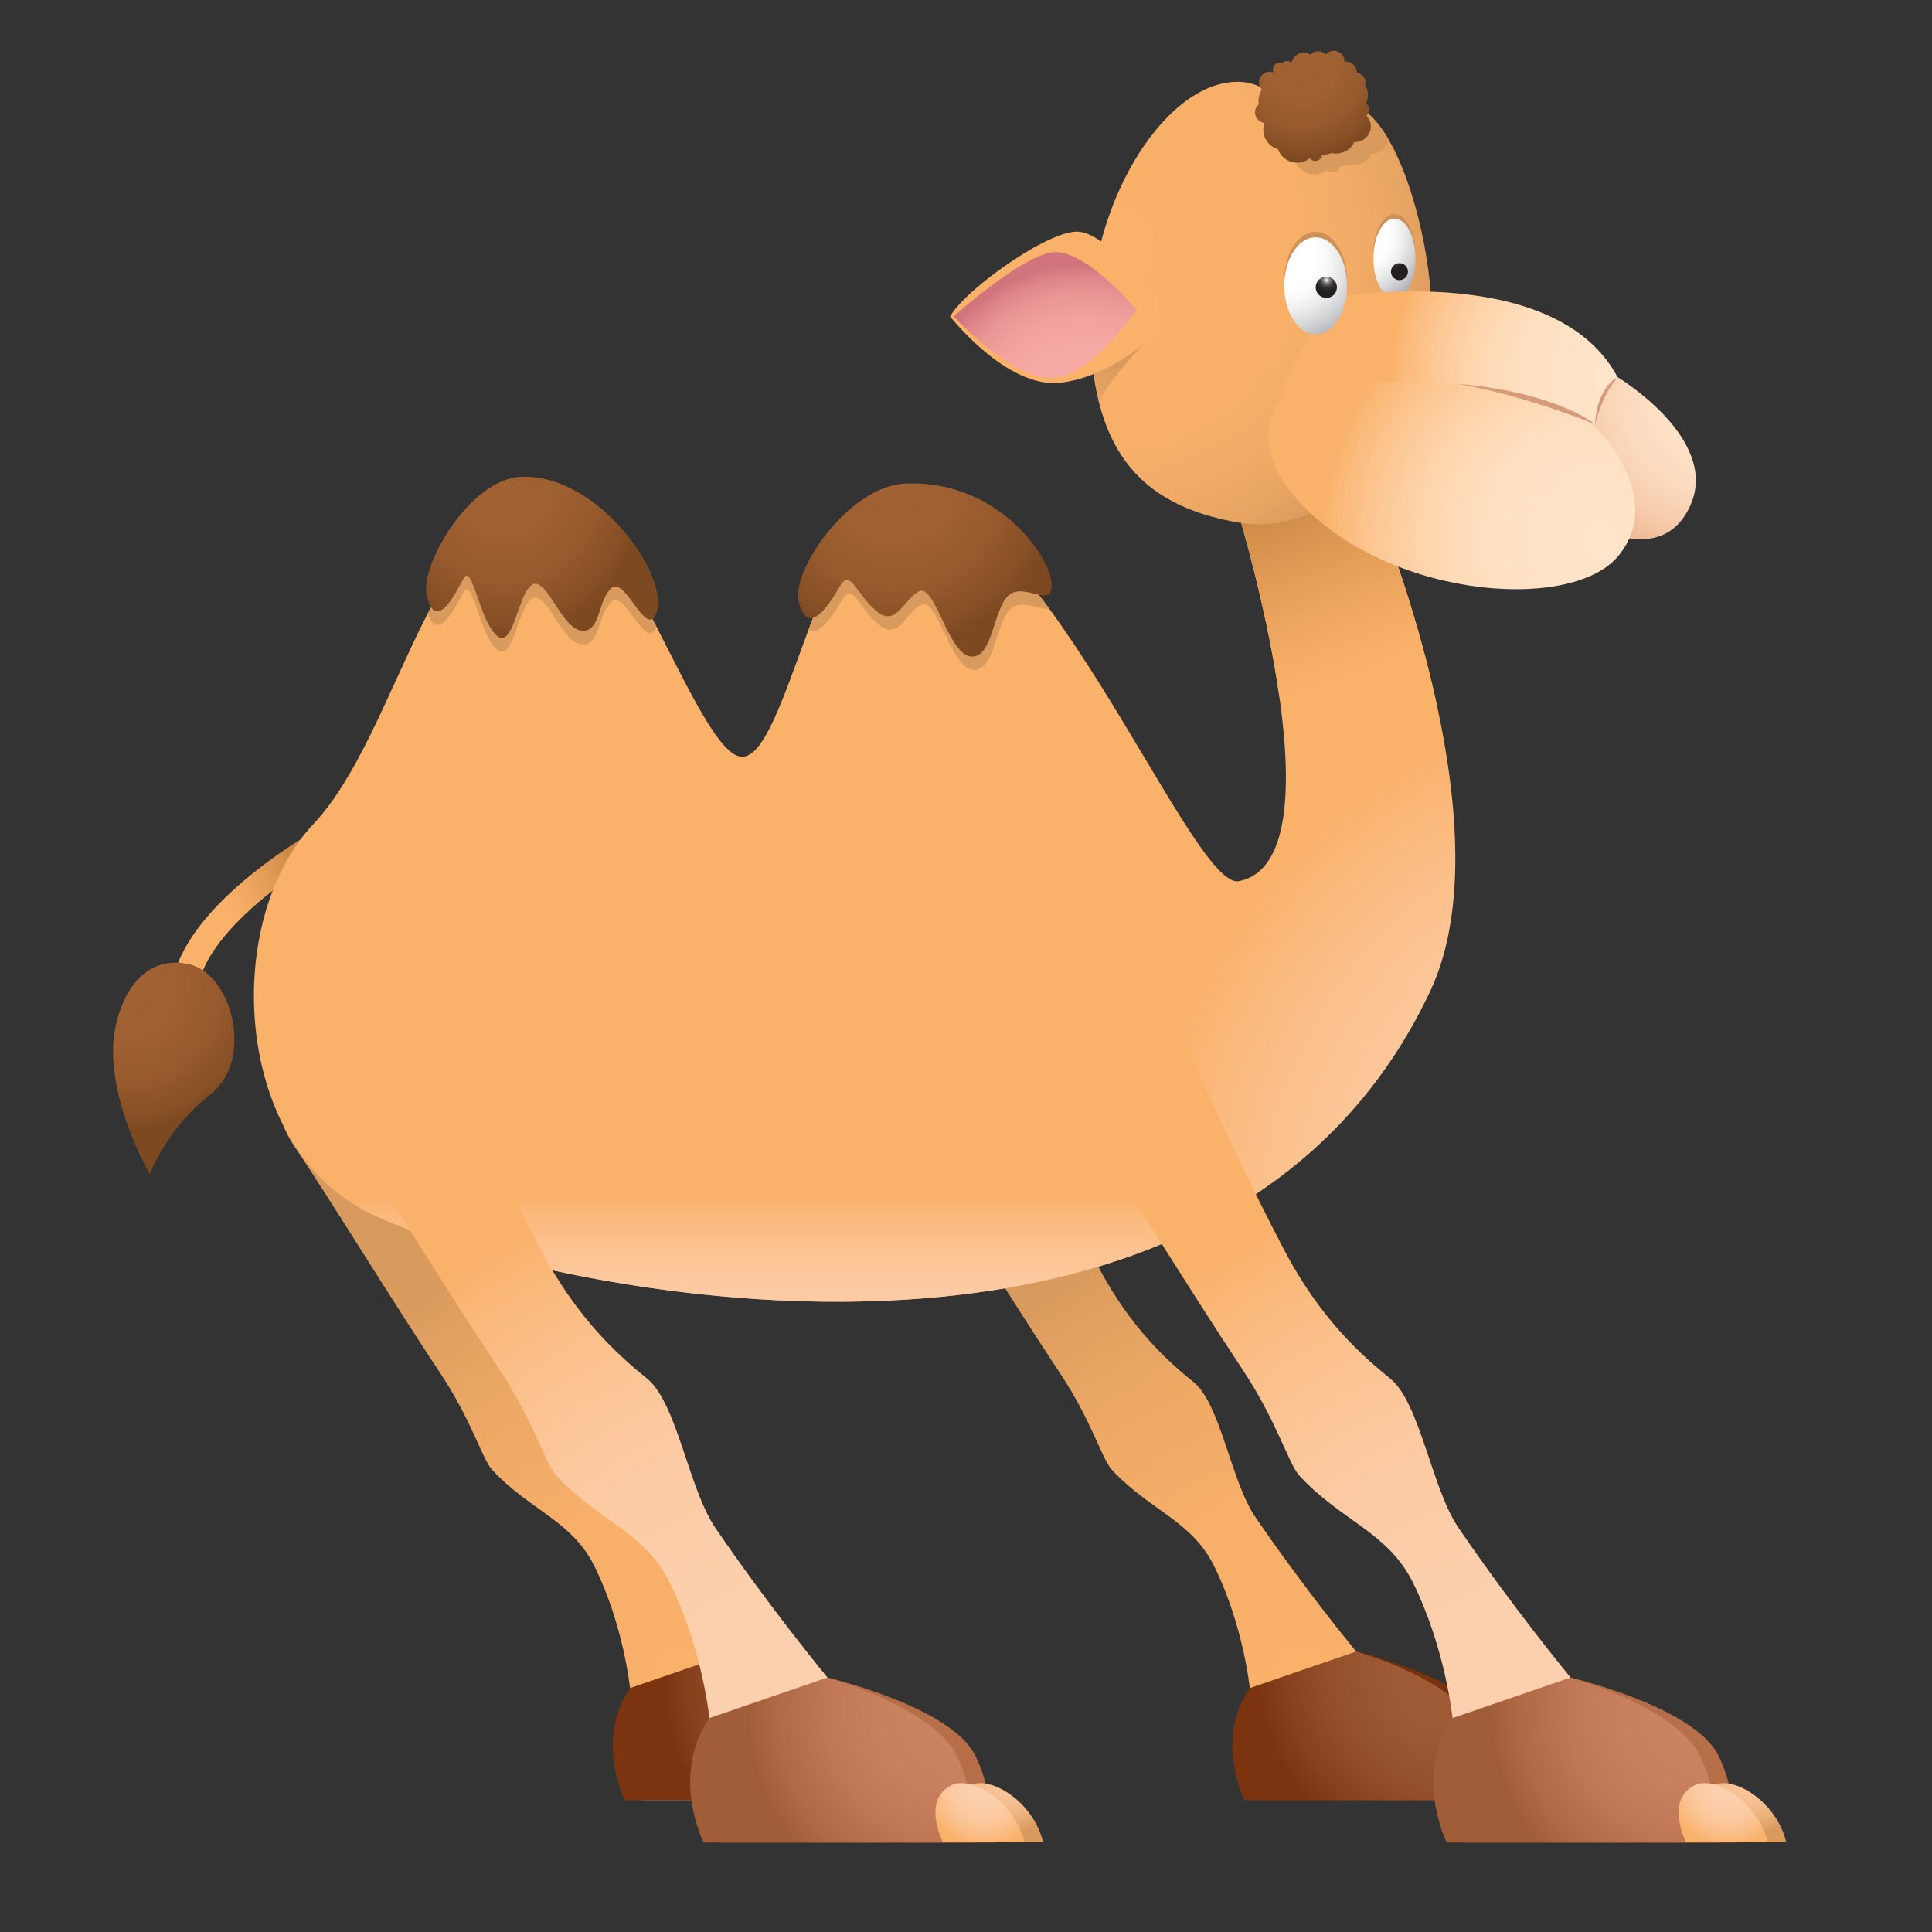 <?xml version="1.0" encoding="utf-8"?>
<!-- Generator: Adobe Illustrator 14.0.0, SVG Export Plug-In . SVG Version: 6.00 Build 43363)  -->
<!DOCTYPE svg PUBLIC "-//W3C//DTD SVG 1.1//EN" "http://www.w3.org/Graphics/SVG/1.1/DTD/svg11.dtd">
<svg version="1.1" id="图层_1" xmlns="http://www.w3.org/2000/svg" xmlns:xlink="http://www.w3.org/1999/xlink" x="0px" y="0px"
	 width="50px" height="50px" viewBox="0 0 50 50" enable-background="new 0 0 50 50" xml:space="preserve">
<rect x="0" y="0" width="50" height="50" fill="#333333" stroke="none"/>
<g>
	
		<linearGradient id="SVGID_1_" gradientUnits="userSpaceOnUse" x1="-191.256" y1="75.916" x2="-189.658" y2="75.152" gradientTransform="matrix(1.186 0 0 1.186 232.794 -66.304)">
		<stop  offset="0" style="stop-color:#FAB16A"/>
		<stop  offset="0.31" style="stop-color:#F1A962"/>
		<stop  offset="0.824" style="stop-color:#D7934E"/>
		<stop  offset="1" style="stop-color:#CD8A46"/>
	</linearGradient>
	<path fill="url(#SVGID_1_)" d="M4.547,25.094l0.639,0.203c0.529-1.665,3.359-3.256,3.388-3.27L8.248,21.44
		C8.122,21.51,5.156,23.175,4.547,25.094z"/>
	
		<radialGradient id="SVGID_2_" cx="-173.742" cy="109.599" r="4.635" gradientTransform="matrix(1.069 0 0 1.069 224.325 -73.552)" gradientUnits="userSpaceOnUse">
		<stop  offset="0" style="stop-color:#7B340F"/>
		<stop  offset="0.452" style="stop-color:#79310D"/>
		<stop  offset="0.788" style="stop-color:#712807"/>
		<stop  offset="1" style="stop-color:#681D00"/>
	</radialGradient>
	<path fill="url(#SVGID_2_)" d="M35.098,42.741c0,0,2.867,0.679,3.438,1.809c0.442,0.875,0.453,2.04,0.453,2.04h-6.348
		c0,0-0.786-1.571,0.136-2.902c0.923-1.328,1.679-0.518,1.679-0.518L35.098,42.741z"/>
	
		<radialGradient id="SVGID_3_" cx="-149.051" cy="89.77" r="1.289" gradientTransform="matrix(1.069 0 0 1.069 198.643 -50.87)" gradientUnits="userSpaceOnUse">
		<stop  offset="0" style="stop-color:#E6E7E8"/>
		<stop  offset="0.355" style="stop-color:#E3E4E5"/>
		<stop  offset="0.619" style="stop-color:#DADBDC"/>
		<stop  offset="0.852" style="stop-color:#CACBCD"/>
		<stop  offset="1" style="stop-color:#BBBDBF"/>
	</radialGradient>
	<path fill="url(#SVGID_3_)" d="M38.418,45.255c0.477-0.236,1.483,0.377,1.708,1.331h-1.903
		C38.223,46.586,37.723,45.604,38.418,45.255z"/>
	
		<radialGradient id="SVGID_4_" cx="-164.31" cy="92.179" r="4.576" gradientTransform="matrix(1.186 0 0 1.186 232.794 -66.304)" gradientUnits="userSpaceOnUse">
		<stop  offset="0" style="stop-color:#A15C38"/>
		<stop  offset="0.361" style="stop-color:#9E5935"/>
		<stop  offset="0.63" style="stop-color:#95502C"/>
		<stop  offset="0.868" style="stop-color:#87401C"/>
		<stop  offset="1" style="stop-color:#7B340F"/>
	</radialGradient>
	<path fill="url(#SVGID_4_)" d="M35.098,42.741c0,0,2.434,0.679,3.004,1.809c0.442,0.875,0.454,2.04,0.454,2.04h-6.349
		c0,0-0.786-1.571,0.137-2.902c0.923-1.328,1.98-1.328,1.98-1.328L35.098,42.741z"/>
	
		<radialGradient id="SVGID_5_" cx="-167.902" cy="92.453" r="10.078" gradientTransform="matrix(1.186 0 0 1.186 232.794 -66.304)" gradientUnits="userSpaceOnUse">
		<stop  offset="0" style="stop-color:#FAB16A"/>
		<stop  offset="0.389" style="stop-color:#F7AF69"/>
		<stop  offset="0.678" style="stop-color:#EEA965"/>
		<stop  offset="0.933" style="stop-color:#DE9E5F"/>
		<stop  offset="1" style="stop-color:#D89A5D"/>
	</radialGradient>
	<path fill="url(#SVGID_5_)" d="M25.547,26.651c0,0,1.402,3.326,2.876,6.129c0.853,1.623,1.831,2.472,2.472,2.994
		c0.692,0.564,0.966,2.567,1.587,3.477c1.306,1.911,2.616,3.49,2.616,3.49l-2.754,0.946c0,0-0.162-1.614-0.919-3.15
		c-0.586-1.19-1.662-1.436-2.645-2.494c-0.267-0.286-0.519-1.257-1.346-2.503c-1.299-1.954-2.888-4.564-3.78-5.877
		C22.191,27.512,25.547,26.651,25.547,26.651z"/>
	
		<radialGradient id="SVGID_6_" cx="-149.562" cy="90.004" r="1.333" gradientTransform="matrix(1.069 0 0 1.069 198.643 -50.87)" gradientUnits="userSpaceOnUse">
		<stop  offset="0" style="stop-color:#FFFFFF"/>
		<stop  offset="0.343" style="stop-color:#FCFCFC"/>
		<stop  offset="0.598" style="stop-color:#F3F3F3"/>
		<stop  offset="0.823" style="stop-color:#E3E4E4"/>
		<stop  offset="1" style="stop-color:#D0D2D3"/>
	</radialGradient>
	<path fill="url(#SVGID_6_)" d="M37.984,45.255c0.476-0.236,1.484,0.377,1.708,1.331h-1.904
		C37.788,46.586,37.288,45.604,37.984,45.255z"/>
	
		<radialGradient id="SVGID_7_" cx="-135.689" cy="109.599" r="4.636" gradientTransform="matrix(1.069 0 0 1.069 167.614 -73.552)" gradientUnits="userSpaceOnUse">
		<stop  offset="0" style="stop-color:#A6A8AB"/>
		<stop  offset="0.477" style="stop-color:#A3A5A8"/>
		<stop  offset="0.832" style="stop-color:#9A9C9F"/>
		<stop  offset="1" style="stop-color:#929497"/>
	</radialGradient>
	<path fill="url(#SVGID_7_)" d="M19.059,42.741c0,0,2.868,0.679,3.439,1.809c0.441,0.875,0.454,2.04,0.454,2.04h-6.348
		c0,0-0.786-1.571,0.136-2.902c0.922-1.328,1.678-0.518,1.678-0.518L19.059,42.741z"/>
	
		<radialGradient id="SVGID_8_" cx="-112.175" cy="89.77" r="1.289" gradientTransform="matrix(1.069 0 0 1.069 143.689 -50.87)" gradientUnits="userSpaceOnUse">
		<stop  offset="0" style="stop-color:#E6E7E8"/>
		<stop  offset="0.355" style="stop-color:#E3E4E5"/>
		<stop  offset="0.619" style="stop-color:#DADBDC"/>
		<stop  offset="0.852" style="stop-color:#CACBCD"/>
		<stop  offset="1" style="stop-color:#BBBDBF"/>
	</radialGradient>
	<path fill="url(#SVGID_8_)" d="M22.876,45.255c0.476-0.236,1.484,0.377,1.708,1.331h-1.904
		C22.681,46.586,22.181,45.604,22.876,45.255z"/>
	
		<radialGradient id="SVGID_9_" cx="-134.659" cy="109.601" r="4.632" gradientTransform="matrix(1.069 0 0 1.069 166.08 -73.552)" gradientUnits="userSpaceOnUse">
		<stop  offset="0" style="stop-color:#A15C38"/>
		<stop  offset="0.361" style="stop-color:#9E5935"/>
		<stop  offset="0.63" style="stop-color:#95502C"/>
		<stop  offset="0.868" style="stop-color:#87401C"/>
		<stop  offset="1" style="stop-color:#7B340F"/>
	</radialGradient>
	<path fill="url(#SVGID_9_)" d="M19.059,42.741c0,0,2.435,0.679,3.005,1.809c0.441,0.875,0.454,2.04,0.454,2.04h-6.348
		c0,0-0.786-1.571,0.136-2.902c0.922-1.328,1.98-1.328,1.98-1.328L19.059,42.741z"/>
	
		<radialGradient id="SVGID_10_" cx="-133.615" cy="92.453" r="10.074" gradientTransform="matrix(1.186 0 0 1.186 176.085 -66.304)" gradientUnits="userSpaceOnUse">
		<stop  offset="0" style="stop-color:#FAB16A"/>
		<stop  offset="0.389" style="stop-color:#F7AF69"/>
		<stop  offset="0.678" style="stop-color:#EEA965"/>
		<stop  offset="0.933" style="stop-color:#DE9E5F"/>
		<stop  offset="1" style="stop-color:#D89A5D"/>
	</radialGradient>
	<path fill="url(#SVGID_10_)" d="M9.508,26.651c0,0,1.402,3.326,2.876,6.129c0.853,1.623,1.831,2.472,2.473,2.994
		c0.69,0.564,0.964,2.567,1.586,3.477c1.305,1.911,2.615,3.49,2.615,3.49l-2.753,0.946c0,0-0.162-1.614-0.919-3.15
		c-0.586-1.19-1.663-1.436-2.645-2.494c-0.266-0.286-0.518-1.257-1.346-2.503c-1.298-1.954-2.887-4.564-3.78-5.877
		C6.152,27.512,9.508,26.651,9.508,26.651z"/>
	
		<radialGradient id="SVGID_11_" cx="-111.509" cy="90.004" r="1.333" gradientTransform="matrix(1.069 0 0 1.069 141.933 -50.87)" gradientUnits="userSpaceOnUse">
		<stop  offset="0" style="stop-color:#FFFFFF"/>
		<stop  offset="0.343" style="stop-color:#FCFCFC"/>
		<stop  offset="0.598" style="stop-color:#F3F3F3"/>
		<stop  offset="0.823" style="stop-color:#E3E4E4"/>
		<stop  offset="1" style="stop-color:#D0D2D3"/>
	</radialGradient>
	<path fill="url(#SVGID_11_)" d="M21.946,45.255c0.476-0.236,1.483,0.377,1.707,1.331H21.75
		C21.75,46.586,21.25,45.604,21.946,45.255z"/>
	
		<radialGradient id="SVGID_12_" cx="-182.764" cy="114.454" r="4.634" gradientTransform="matrix(1.186 0 0 1.186 261.298 -91.479)" gradientUnits="userSpaceOnUse">
		<stop  offset="0" style="stop-color:#B77049"/>
		<stop  offset="0.46" style="stop-color:#B46D47"/>
		<stop  offset="0.802" style="stop-color:#AB653F"/>
		<stop  offset="1" style="stop-color:#A15C38"/>
	</radialGradient>
	<path fill="url(#SVGID_12_)" d="M40.647,43.415c0,0,3.183,0.75,3.818,2.005c0.488,0.972,0.502,2.265,0.502,2.265h-7.045
		c0,0-0.873-1.744,0.15-3.22c1.023-1.477,1.863-0.576,1.863-0.576L40.647,43.415z"/>
	
		<radialGradient id="SVGID_13_" cx="-158.072" cy="94.625" r="1.288" gradientTransform="matrix(1.186 0 0 1.186 232.794 -66.304)" gradientUnits="userSpaceOnUse">
		<stop  offset="0" style="stop-color:#FBC69A"/>
		<stop  offset="0.31" style="stop-color:#F9C497"/>
		<stop  offset="0.54" style="stop-color:#F4BD8E"/>
		<stop  offset="0.745" style="stop-color:#EBB17D"/>
		<stop  offset="0.933" style="stop-color:#DEA167"/>
		<stop  offset="1" style="stop-color:#D89A5D"/>
	</radialGradient>
	<path fill="url(#SVGID_13_)" d="M44.333,46.204c0.529-0.264,1.648,0.42,1.896,1.476h-2.113
		C44.116,47.68,43.562,46.59,44.333,46.204z"/>
	
		<radialGradient id="SVGID_14_" cx="-181.735" cy="114.454" r="4.634" gradientTransform="matrix(1.186 0 0 1.186 259.595 -91.479)" gradientUnits="userSpaceOnUse">
		<stop  offset="0" style="stop-color:#CB8361"/>
		<stop  offset="0.358" style="stop-color:#C8805E"/>
		<stop  offset="0.624" style="stop-color:#BF7755"/>
		<stop  offset="0.86" style="stop-color:#AF6945"/>
		<stop  offset="1" style="stop-color:#A15C38"/>
	</radialGradient>
	<path fill="url(#SVGID_14_)" d="M40.647,43.415c0,0,2.702,0.75,3.336,2.005c0.49,0.972,0.502,2.265,0.502,2.265h-7.044
		c0,0-0.872-1.744,0.151-3.22c1.022-1.477,2.197-1.477,2.197-1.477L40.647,43.415z"/>
	
		<radialGradient id="SVGID_15_" cx="-182.255" cy="103.938" r="11.797" gradientTransform="matrix(1.186 0 0 1.186 259.595 -91.479)" gradientUnits="userSpaceOnUse">
		<stop  offset="0" style="stop-color:#FCD0AF"/>
		<stop  offset="0.295" style="stop-color:#FCCFAC"/>
		<stop  offset="0.515" style="stop-color:#FCCAA3"/>
		<stop  offset="0.71" style="stop-color:#FBC392"/>
		<stop  offset="0.89" style="stop-color:#FBB97C"/>
		<stop  offset="1" style="stop-color:#FAB16A"/>
	</radialGradient>
	<path fill="url(#SVGID_15_)" d="M31.887,12.736c0,0,3.014,9.512,0.173,10.069c-1.275,0.25-5.444-10.743-8.938-9.847
		c-1.945,0.499-2.769,6.627-3.915,6.627c-1.146,0-3.125-6.771-4.958-6.667c-3.079,0.171-3.927,6.063-6.135,8.405
		c-2.346,2.49-2.085,8.157,1.257,9.97c3.342,1.815,21.964,6.438,27.645-5.646c2.195-4.67-1.893-13.756-1.893-13.756L31.887,12.736z"
		/>
	
		<linearGradient id="SVGID_16_" gradientUnits="userSpaceOnUse" x1="-178.794" y1="86.291" x2="-178.794" y2="81.983" gradientTransform="matrix(1.186 0 0 1.186 232.794 -66.304)">
		<stop  offset="0" style="stop-color:#FCD0AF"/>
		<stop  offset="0.295" style="stop-color:#FCCFAC"/>
		<stop  offset="0.515" style="stop-color:#FCCAA3"/>
		<stop  offset="0.71" style="stop-color:#FBC392"/>
		<stop  offset="0.89" style="stop-color:#FBB97C"/>
		<stop  offset="1" style="stop-color:#FAB16A"/>
	</linearGradient>
	<path fill="url(#SVGID_16_)" d="M30.113,28.917L9.319,28.349v2.915c0.018,0.009,0.035,0.021,0.052,0.029
		c2.653,1.442,14.937,4.651,22.729-0.134L30.113,28.917z"/>
	
		<linearGradient id="SVGID_17_" gradientUnits="userSpaceOnUse" x1="-166.688" y1="70.585" x2="-168.124" y2="66.816" gradientTransform="matrix(1.186 0 0 1.186 232.794 -66.304)">
		<stop  offset="0" style="stop-color:#FAB16A"/>
		<stop  offset="0.31" style="stop-color:#F1A962"/>
		<stop  offset="0.824" style="stop-color:#D7934E"/>
		<stop  offset="1" style="stop-color:#CD8A46"/>
	</linearGradient>
	<path fill="url(#SVGID_17_)" d="M35.123,11.891l-3.236,0.845c0,0,0.856,2.704,1.225,5.313l4.077,0.212
		C36.453,14.851,35.123,11.891,35.123,11.891z"/>
	<path fill="#D89A5D" d="M11.074,15.87c0.236,0.784,0.712-0.145,0.922-0.545c0.221-0.418,0.403,1.044,0.843,1.464
		c0.441,0.418,0.553-1.044,0.921-1.296c0.368-0.251,0.755,1.097,1.27,1.18c0.515,0.083,0.421-0.76,0.789-1.095
		c0.366-0.335,0.901,1.33,1.167,0.64c-0.867-1.681-1.821-3.351-2.738-3.299C12.835,12.997,11.894,14.278,11.074,15.87z"/>
	<path fill="#D89A5D" d="M22.738,16.161c0.503,0.419,0.671-0.251,1.089-0.504c0.421-0.251,0.756,1.594,1.343,1.678
		c0.587,0.083,0.587-1.258,1.006-1.593c0.294-0.235,0.753,0.065,0.972,0.003c-1.312-1.786-2.716-3.122-4.027-2.787
		c-0.94,0.242-1.618,1.796-2.197,3.34c0.287,0.212,0.692-0.479,0.891-0.808C22.068,15.07,22.235,15.742,22.738,16.161z"/>
	
		<radialGradient id="SVGID_18_" cx="-181.392" cy="85.846" r="3.747" gradientTransform="matrix(1.186 0 0 1.186 259.595 -91.479)" gradientUnits="userSpaceOnUse">
		<stop  offset="0" style="stop-color:#FFE5CA"/>
		<stop  offset="0.314" style="stop-color:#FEE2C7"/>
		<stop  offset="0.547" style="stop-color:#FBDABE"/>
		<stop  offset="0.754" style="stop-color:#F6CDAD"/>
		<stop  offset="0.945" style="stop-color:#EFBA97"/>
		<stop  offset="1" style="stop-color:#EDB38F"/>
	</radialGradient>
	<path fill="url(#SVGID_18_)" d="M41.862,9.76c0,0,2.652,1.593,1.888,3.312c-0.764,1.719-2.788,0.407-2.788,0.407l-0.269-3.671
		L41.862,9.76z"/>
	<path fill="#D79B7A" d="M41.28,10.98c0,0,0.204-0.813,0.553-1.162c-0.639-0.146-0.959,0.349-0.959,0.349L41.28,10.98z"/>
	
		<radialGradient id="SVGID_19_" cx="-194.694" cy="82.564" r="7.34" gradientTransform="matrix(1.186 0 0 1.186 259.595 -91.479)" gradientUnits="userSpaceOnUse">
		<stop  offset="0" style="stop-color:#FAB16A"/>
		<stop  offset="0.559" style="stop-color:#F8B069"/>
		<stop  offset="0.76" style="stop-color:#F1AB67"/>
		<stop  offset="0.903" style="stop-color:#E6A362"/>
		<stop  offset="1" style="stop-color:#D89A5D"/>
	</radialGradient>
	<path fill="url(#SVGID_19_)" d="M34.105,2.845c1.813-1.208,2.941,3.233,2.941,5.228c0,3.19-2.528,5.858-4.948,5.458
		c-2.69-0.442-3.877-1.995-3.877-5.186c0-3.191,1.999-6.313,3.88-6.226C33.02,2.162,33.584,3.195,34.105,2.845z"/>
	<path fill="#D89A5D" d="M35.516,3.98c0.22,0,0.396-0.173,0.408-0.391c-0.479-0.806-1.093-1.227-1.818-0.745
		c-0.315,0.211-0.646-0.082-1.06-0.355c0.011,0.049,0.03,0.094,0.063,0.131c-0.056,0.084-0.089,0.185-0.089,0.294
		c0,0.03,0.004,0.058,0.008,0.087c-0.059,0.051-0.099,0.124-0.099,0.209c0,0.143,0.11,0.256,0.25,0.272
		c-0.021,0.055-0.033,0.114-0.033,0.177c0,0.239,0.16,0.439,0.38,0.502c0.073,0.206,0.266,0.352,0.494,0.352
		c0.124,0,0.235-0.044,0.324-0.115c0.036,0.042,0.085,0.069,0.144,0.069c0.091,0,0.163-0.066,0.179-0.153
		c0.086-0.01,0.168-0.026,0.247-0.052c0.038,0.009,0.076,0.014,0.116,0.014c0.21,0,0.389-0.123,0.474-0.299
		C35.506,3.978,35.511,3.98,35.516,3.98z"/>
	<ellipse fill="#CE9258" cx="36.089" cy="6.568" rx="0.544" ry="1.028"/>
	
		<radialGradient id="SVGID_20_" cx="-210.934" cy="89.675" r="1.973" gradientTransform="matrix(0.795 0 0 0.972 203.122 -81.063)" gradientUnits="userSpaceOnUse">
		<stop  offset="0.303" style="stop-color:#FFFFFF"/>
		<stop  offset="0.432" style="stop-color:#FAFAFA"/>
		<stop  offset="0.595" style="stop-color:#EAEAEB"/>
		<stop  offset="0.777" style="stop-color:#D0D1D3"/>
		<stop  offset="0.971" style="stop-color:#ACAEB1"/>
		<stop  offset="1" style="stop-color:#A6A8AB"/>
	</radialGradient>
	<ellipse fill="url(#SVGID_20_)" cx="36.089" cy="6.687" rx="0.544" ry="1.029"/>
	<g>
		
			<radialGradient id="SVGID_21_" cx="143.06" cy="-110.093" r="0.659" gradientTransform="matrix(0.448 0 0 0.448 -28.031 56.037)" gradientUnits="userSpaceOnUse">
			<stop  offset="0" style="stop-color:#FFFFFF"/>
			<stop  offset="0.058" style="stop-color:#DAD9D9"/>
			<stop  offset="0.135" style="stop-color:#AFAEAE"/>
			<stop  offset="0.218" style="stop-color:#898788"/>
			<stop  offset="0.307" style="stop-color:#6A6768"/>
			<stop  offset="0.401" style="stop-color:#504D4D"/>
			<stop  offset="0.505" style="stop-color:#3C3839"/>
			<stop  offset="0.622" style="stop-color:#2E2A2B"/>
			<stop  offset="0.764" style="stop-color:#252223"/>
			<stop  offset="1" style="stop-color:#231F20"/>
		</radialGradient>
		<circle fill="url(#SVGID_21_)" cx="36.218" cy="7.03" r="0.22"/>
	</g>
	
		<linearGradient id="SVGID_22_" gradientUnits="userSpaceOnUse" x1="-196.02" y1="86.18" x2="-194.774" y2="84.853" gradientTransform="matrix(1.186 0 0 1.186 259.595 -91.479)">
		<stop  offset="0" style="stop-color:#FAB16A"/>
		<stop  offset="1" style="stop-color:#D89A5D"/>
	</linearGradient>
	<path fill="url(#SVGID_22_)" d="M28.44,10.403c0.423-0.823,1.465-1.807,1.465-1.807l-1.098-0.644l-0.585,0.47
		C28.229,9.171,28.299,9.83,28.44,10.403z"/>
	<path fill="#FAB16A" d="M29.952,7.714c0,0-1.264-1.646-2.026-1.717s-2.957,1.502-3.337,2.193c0,0,1.453,1.86,2.837,1.717
		c1.382-0.144,2.598-1.359,2.598-1.359L29.952,7.714z"/>
	
		<radialGradient id="SVGID_23_" cx="-183.963" cy="88.932" r="6.125" gradientTransform="matrix(1.186 0 0 1.186 259.595 -91.479)" gradientUnits="userSpaceOnUse">
		<stop  offset="0" style="stop-color:#FFE5CA"/>
		<stop  offset="0.26" style="stop-color:#FFE3C7"/>
		<stop  offset="0.453" style="stop-color:#FEDEBE"/>
		<stop  offset="0.624" style="stop-color:#FED6AD"/>
		<stop  offset="0.783" style="stop-color:#FCC997"/>
		<stop  offset="0.933" style="stop-color:#FBBA7A"/>
		<stop  offset="1" style="stop-color:#FAB16A"/>
	</radialGradient>
	<path fill="url(#SVGID_23_)" d="M41.28,11.039c0,0,1.853,1.811,0.61,3.339c-1.241,1.529-6.245,1.077-8.455-1.61
		c-2.107-2.561,1.963-4.148,1.963-4.148l3.48,0.327L41.28,11.039z"/>
	<path fill="#D79B7A" d="M41.28,10.98c0,0-2.381-0.987-4.414-1.162c-2.034-0.174,2.033-0.552,2.033-0.552l1.802,0.203L41.28,10.98z"
		/>
	
		<radialGradient id="SVGID_24_" cx="-183.767" cy="85.356" r="4.811" gradientTransform="matrix(1.186 0 0 1.186 259.595 -91.479)" gradientUnits="userSpaceOnUse">
		<stop  offset="0" style="stop-color:#FFE5CA"/>
		<stop  offset="0.26" style="stop-color:#FFE3C7"/>
		<stop  offset="0.453" style="stop-color:#FEDEBE"/>
		<stop  offset="0.624" style="stop-color:#FED6AD"/>
		<stop  offset="0.783" style="stop-color:#FCC997"/>
		<stop  offset="0.933" style="stop-color:#FBBA7A"/>
		<stop  offset="1" style="stop-color:#FAB16A"/>
	</radialGradient>
	<path fill="url(#SVGID_24_)" d="M34.745,7.668c0,0,5.52-0.9,7.117,2.091c-0.262,0.146-0.552,0.552-0.582,1.221
		c0,0-2.12-1.772-8.162-0.813C33.844,8.511,34.745,7.668,34.745,7.668z"/>
	<ellipse fill="#CE9258" cx="34.049" cy="7.255" rx="0.812" ry="1.255"/>
	
		<radialGradient id="SVGID_25_" cx="-193.503" cy="83.268" r="1.972" gradientTransform="matrix(1.186 0 0 1.186 262.785 -92.026)" gradientUnits="userSpaceOnUse">
		<stop  offset="0.303" style="stop-color:#FFFFFF"/>
		<stop  offset="0.432" style="stop-color:#FAFAFA"/>
		<stop  offset="0.595" style="stop-color:#EAEAEB"/>
		<stop  offset="0.777" style="stop-color:#D0D1D3"/>
		<stop  offset="0.971" style="stop-color:#ACAEB1"/>
		<stop  offset="1" style="stop-color:#A6A8AB"/>
	</radialGradient>
	<ellipse fill="url(#SVGID_25_)" cx="34.049" cy="7.397" rx="0.812" ry="1.255"/>
	
		<radialGradient id="SVGID_26_" cx="-163.009" cy="93.478" r="12.182" gradientTransform="matrix(1.186 0 0 1.186 232.794 -66.304)" gradientUnits="userSpaceOnUse">
		<stop  offset="0" style="stop-color:#FCD0AF"/>
		<stop  offset="0.295" style="stop-color:#FCCFAC"/>
		<stop  offset="0.515" style="stop-color:#FCCAA3"/>
		<stop  offset="0.71" style="stop-color:#FBC392"/>
		<stop  offset="0.89" style="stop-color:#FBB97C"/>
		<stop  offset="1" style="stop-color:#FAB16A"/>
	</radialGradient>
	<path fill="url(#SVGID_26_)" d="M30.048,25.556c0,0,1.558,3.692,3.192,6.802c0.946,1.802,2.031,2.744,2.744,3.324
		c0.766,0.623,1.07,2.847,1.762,3.858c1.447,2.119,2.901,3.874,2.901,3.874l-3.055,1.05c0,0-0.181-1.793-1.021-3.499
		c-0.65-1.317-1.846-1.592-2.937-2.767c-0.294-0.319-0.572-1.394-1.492-2.777c-1.44-2.169-3.205-5.066-4.195-6.524
		C26.323,26.512,30.048,25.556,30.048,25.556z"/>
	<g>
		
			<radialGradient id="SVGID_27_" cx="165.108" cy="-123.706" r="0.658" gradientTransform="matrix(0.561 0 0 0.561 -58.292 76.646)" gradientUnits="userSpaceOnUse">
			<stop  offset="0" style="stop-color:#FFFFFF"/>
			<stop  offset="0.058" style="stop-color:#DAD9D9"/>
			<stop  offset="0.135" style="stop-color:#AFAEAE"/>
			<stop  offset="0.218" style="stop-color:#898788"/>
			<stop  offset="0.307" style="stop-color:#6A6768"/>
			<stop  offset="0.401" style="stop-color:#504D4D"/>
			<stop  offset="0.505" style="stop-color:#3C3839"/>
			<stop  offset="0.622" style="stop-color:#2E2A2B"/>
			<stop  offset="0.764" style="stop-color:#252223"/>
			<stop  offset="1" style="stop-color:#231F20"/>
		</radialGradient>
		<circle fill="url(#SVGID_27_)" cx="34.325" cy="7.436" r="0.275"/>
	</g>
	
		<radialGradient id="SVGID_28_" cx="-195.223" cy="86.552" r="3.649" gradientTransform="matrix(1.186 0 0 1.186 259.595 -91.479)" gradientUnits="userSpaceOnUse">
		<stop  offset="0" style="stop-color:#F7AAA5"/>
		<stop  offset="0.509" style="stop-color:#F6A8A4"/>
		<stop  offset="0.692" style="stop-color:#F1A19E"/>
		<stop  offset="0.823" style="stop-color:#E99695"/>
		<stop  offset="0.928" style="stop-color:#DE8589"/>
		<stop  offset="1" style="stop-color:#D2747C"/>
	</radialGradient>
	<path fill="url(#SVGID_28_)" d="M29.408,8.016c0,0-1.367-1.652-2.223-1.481c-0.854,0.171-2.506,1.653-2.506,1.653
		s1.538,1.653,2.563,1.595C28.269,9.726,29.408,8.016,29.408,8.016z"/>
	
		<radialGradient id="SVGID_29_" cx="-190.486" cy="78.548" r="2.062" gradientTransform="matrix(1.186 0 0 1.186 259.595 -91.479)" gradientUnits="userSpaceOnUse">
		<stop  offset="0" style="stop-color:#A26233"/>
		<stop  offset="0.376" style="stop-color:#9F6032"/>
		<stop  offset="0.656" style="stop-color:#965A2D"/>
		<stop  offset="0.903" style="stop-color:#864F25"/>
		<stop  offset="1" style="stop-color:#7D4921"/>
	</radialGradient>
	<path fill="url(#SVGID_29_)" d="M35.367,2.994c0.036-0.042,0.06-0.096,0.06-0.157c0-0.065-0.026-0.125-0.069-0.169
		c0.028-0.064,0.044-0.135,0.044-0.209c0-0.099-0.029-0.19-0.075-0.269c0.005-0.02,0.013-0.039,0.013-0.061
		c0-0.131-0.103-0.235-0.231-0.244c0-0.004,0.004-0.011,0.004-0.015c0-0.155-0.125-0.279-0.279-0.279
		c-0.014,0-0.027,0.006-0.039,0.009c0-0.003,0.001-0.006,0.001-0.009c0-0.154-0.125-0.278-0.278-0.278
		c-0.083,0-0.156,0.039-0.207,0.096c-0.052-0.052-0.121-0.083-0.199-0.083c-0.079,0-0.149,0.034-0.201,0.087
		c-0.049-0.029-0.104-0.05-0.166-0.05c-0.157,0-0.286,0.11-0.325,0.257c-0.031-0.025-0.067-0.042-0.111-0.042
		c-0.048,0-0.09,0.02-0.123,0.049c-0.019-0.006-0.035-0.011-0.056-0.011c-0.103,0-0.186,0.083-0.186,0.185
		c0,0.026,0.005,0.051,0.015,0.073c-0.03-0.011-0.062-0.019-0.096-0.019c-0.153,0-0.279,0.124-0.279,0.278
		c0,0.072,0.029,0.136,0.074,0.186c-0.058,0.083-0.09,0.185-0.09,0.293c0,0.031,0.005,0.06,0.009,0.088
		c-0.059,0.051-0.099,0.124-0.099,0.209c0,0.142,0.11,0.256,0.249,0.272c-0.021,0.055-0.033,0.114-0.033,0.176
		c0,0.24,0.162,0.44,0.381,0.503c0.071,0.204,0.265,0.352,0.495,0.352c0.122,0,0.234-0.044,0.323-0.116
		c0.035,0.042,0.084,0.07,0.142,0.07c0.092,0,0.164-0.066,0.18-0.153c0.086-0.009,0.169-0.026,0.248-0.052
		c0.038,0.009,0.077,0.013,0.116,0.013c0.209,0,0.389-0.122,0.474-0.3c0.004,0,0.008,0.003,0.012,0.003
		c0.229,0,0.413-0.184,0.413-0.412C35.475,3.16,35.432,3.067,35.367,2.994z"/>
	
		<radialGradient id="SVGID_30_" cx="-199.341" cy="87.657" r="3.575" gradientTransform="matrix(1.186 0 0 1.186 259.595 -91.479)" gradientUnits="userSpaceOnUse">
		<stop  offset="0" style="stop-color:#A26233"/>
		<stop  offset="0.376" style="stop-color:#9F6032"/>
		<stop  offset="0.656" style="stop-color:#965A2D"/>
		<stop  offset="0.903" style="stop-color:#864F25"/>
		<stop  offset="1" style="stop-color:#7D4921"/>
	</radialGradient>
	<path fill="url(#SVGID_30_)" d="M20.667,15.563c-0.192-0.768,1.281-2.992,2.781-3.05c2.308-0.089,3.678,1.793,3.761,2.547
		c0.084,0.755-0.67,0-1.09,0.335c-0.419,0.335-0.419,1.678-1.007,1.593c-0.586-0.083-0.922-1.928-1.342-1.678
		c-0.42,0.252-0.587,0.923-1.09,0.504c-0.503-0.42-0.671-1.091-0.923-0.672C21.506,15.563,20.919,16.57,20.667,15.563z"/>
	
		<radialGradient id="SVGID_31_" cx="-174.684" cy="88.027" r="3.575" gradientTransform="matrix(1.04 0 0 1.186 194.717 -92.09)" gradientUnits="userSpaceOnUse">
		<stop  offset="0" style="stop-color:#A26233"/>
		<stop  offset="0.376" style="stop-color:#9F6032"/>
		<stop  offset="0.656" style="stop-color:#965A2D"/>
		<stop  offset="0.903" style="stop-color:#864F25"/>
		<stop  offset="1" style="stop-color:#7D4921"/>
	</radialGradient>
	<path fill="url(#SVGID_31_)" d="M11.04,15.39c-0.168-0.768,1.123-2.993,2.438-3.049c2.024-0.089,3.859,2.594,3.513,3.516
		c-0.267,0.71-0.804-0.969-1.171-0.634s-0.274,1.179-0.789,1.095c-0.515-0.084-0.902-1.43-1.27-1.18
		c-0.368,0.252-0.48,1.715-0.921,1.296c-0.44-0.42-0.623-1.882-0.843-1.463C11.775,15.39,11.26,16.397,11.04,15.39z"/>
	
		<radialGradient id="SVGID_32_" cx="-158.583" cy="94.858" r="1.332" gradientTransform="matrix(1.186 0 0 1.186 232.794 -66.304)" gradientUnits="userSpaceOnUse">
		<stop  offset="0" style="stop-color:#FCD0AF"/>
		<stop  offset="0.295" style="stop-color:#FCCFAC"/>
		<stop  offset="0.515" style="stop-color:#FCCAA3"/>
		<stop  offset="0.71" style="stop-color:#FBC392"/>
		<stop  offset="0.89" style="stop-color:#FBB97C"/>
		<stop  offset="1" style="stop-color:#FAB16A"/>
	</radialGradient>
	<path fill="url(#SVGID_32_)" d="M43.853,46.204c0.527-0.264,1.646,0.42,1.895,1.476h-2.113C43.634,47.68,43.08,46.59,43.853,46.204
		z"/>
	
		<radialGradient id="SVGID_33_" cx="-141.651" cy="114.454" r="4.634" gradientTransform="matrix(1.186 0 0 1.186 193.297 -91.479)" gradientUnits="userSpaceOnUse">
		<stop  offset="0" style="stop-color:#B77049"/>
		<stop  offset="0.46" style="stop-color:#B46D47"/>
		<stop  offset="0.802" style="stop-color:#AB653F"/>
		<stop  offset="1" style="stop-color:#A15C38"/>
	</radialGradient>
	<path fill="url(#SVGID_33_)" d="M21.416,43.415c0,0,3.183,0.75,3.817,2.005c0.49,0.972,0.502,2.265,0.502,2.265h-7.044
		c0,0-0.873-1.744,0.15-3.22c1.023-1.477,1.861-0.576,1.861-0.576L21.416,43.415z"/>
	
		<radialGradient id="SVGID_34_" cx="-116.959" cy="94.625" r="1.288" gradientTransform="matrix(1.186 0 0 1.186 164.794 -66.304)" gradientUnits="userSpaceOnUse">
		<stop  offset="0" style="stop-color:#FBC69A"/>
		<stop  offset="0.31" style="stop-color:#F9C497"/>
		<stop  offset="0.54" style="stop-color:#F4BD8E"/>
		<stop  offset="0.745" style="stop-color:#EBB17D"/>
		<stop  offset="0.933" style="stop-color:#DEA167"/>
		<stop  offset="1" style="stop-color:#D89A5D"/>
	</radialGradient>
	<path fill="url(#SVGID_34_)" d="M25.101,46.204c0.528-0.264,1.648,0.42,1.895,1.476h-2.113C24.883,47.68,24.33,46.59,25.101,46.204
		z"/>
	
		<radialGradient id="SVGID_35_" cx="-140.619" cy="114.454" r="4.634" gradientTransform="matrix(1.186 0 0 1.186 191.592 -91.479)" gradientUnits="userSpaceOnUse">
		<stop  offset="0" style="stop-color:#CB8361"/>
		<stop  offset="0.358" style="stop-color:#C8805E"/>
		<stop  offset="0.624" style="stop-color:#BF7755"/>
		<stop  offset="0.86" style="stop-color:#AF6945"/>
		<stop  offset="1" style="stop-color:#A15C38"/>
	</radialGradient>
	<path fill="url(#SVGID_35_)" d="M21.416,43.415c0,0,2.701,0.75,3.334,2.005c0.49,0.972,0.504,2.265,0.504,2.265h-7.046
		c0,0-0.872-1.744,0.151-3.22c1.023-1.477,2.197-1.477,2.197-1.477L21.416,43.415z"/>
	
		<radialGradient id="SVGID_36_" cx="-121.894" cy="93.478" r="12.184" gradientTransform="matrix(1.186 0 0 1.186 164.794 -66.304)" gradientUnits="userSpaceOnUse">
		<stop  offset="0" style="stop-color:#FCD0AF"/>
		<stop  offset="0.295" style="stop-color:#FCCFAC"/>
		<stop  offset="0.515" style="stop-color:#FCCAA3"/>
		<stop  offset="0.71" style="stop-color:#FBC392"/>
		<stop  offset="0.89" style="stop-color:#FBB97C"/>
		<stop  offset="1" style="stop-color:#FAB16A"/>
	</radialGradient>
	<path fill="url(#SVGID_36_)" d="M10.816,25.556c0,0,1.556,3.692,3.191,6.802c0.947,1.802,2.031,2.744,2.744,3.324
		c0.767,0.623,1.072,2.847,1.762,3.858c1.447,2.119,2.902,3.874,2.902,3.874l-3.056,1.05c0,0-0.181-1.793-1.021-3.499
		c-0.65-1.317-1.845-1.592-2.935-2.767c-0.297-0.319-0.574-1.394-1.494-2.777c-1.441-2.169-3.205-5.066-4.196-6.524
		C7.092,26.512,10.816,25.556,10.816,25.556z"/>
	
		<radialGradient id="SVGID_37_" cx="-117.47" cy="94.858" r="1.332" gradientTransform="matrix(1.186 0 0 1.186 164.794 -66.304)" gradientUnits="userSpaceOnUse">
		<stop  offset="0" style="stop-color:#FCD0AF"/>
		<stop  offset="0.295" style="stop-color:#FCCFAC"/>
		<stop  offset="0.515" style="stop-color:#FCCAA3"/>
		<stop  offset="0.71" style="stop-color:#FBC392"/>
		<stop  offset="0.89" style="stop-color:#FBB97C"/>
		<stop  offset="1" style="stop-color:#FAB16A"/>
	</radialGradient>
	<path fill="url(#SVGID_37_)" d="M24.619,46.204c0.529-0.264,1.647,0.42,1.896,1.476h-2.114
		C24.401,47.68,23.846,46.59,24.619,46.204z"/>
	
		<radialGradient id="SVGID_38_" cx="-193.578" cy="77.448" r="3.183" gradientTransform="matrix(1.186 0 0 1.186 232.794 -66.304)" gradientUnits="userSpaceOnUse">
		<stop  offset="0" style="stop-color:#A26233"/>
		<stop  offset="0.376" style="stop-color:#9F6032"/>
		<stop  offset="0.656" style="stop-color:#965A2D"/>
		<stop  offset="0.903" style="stop-color:#864F25"/>
		<stop  offset="1" style="stop-color:#7D4921"/>
	</radialGradient>
	<path fill="url(#SVGID_38_)" d="M2.993,26.558c0.204-0.946,0.784-1.828,1.873-1.61c1.135,0.226,1.731,2.473,0.578,3.378
		c-1.154,0.907-1.567,2.061-1.567,2.061S2.629,28.243,2.993,26.558z"/>
</g>
</svg>
